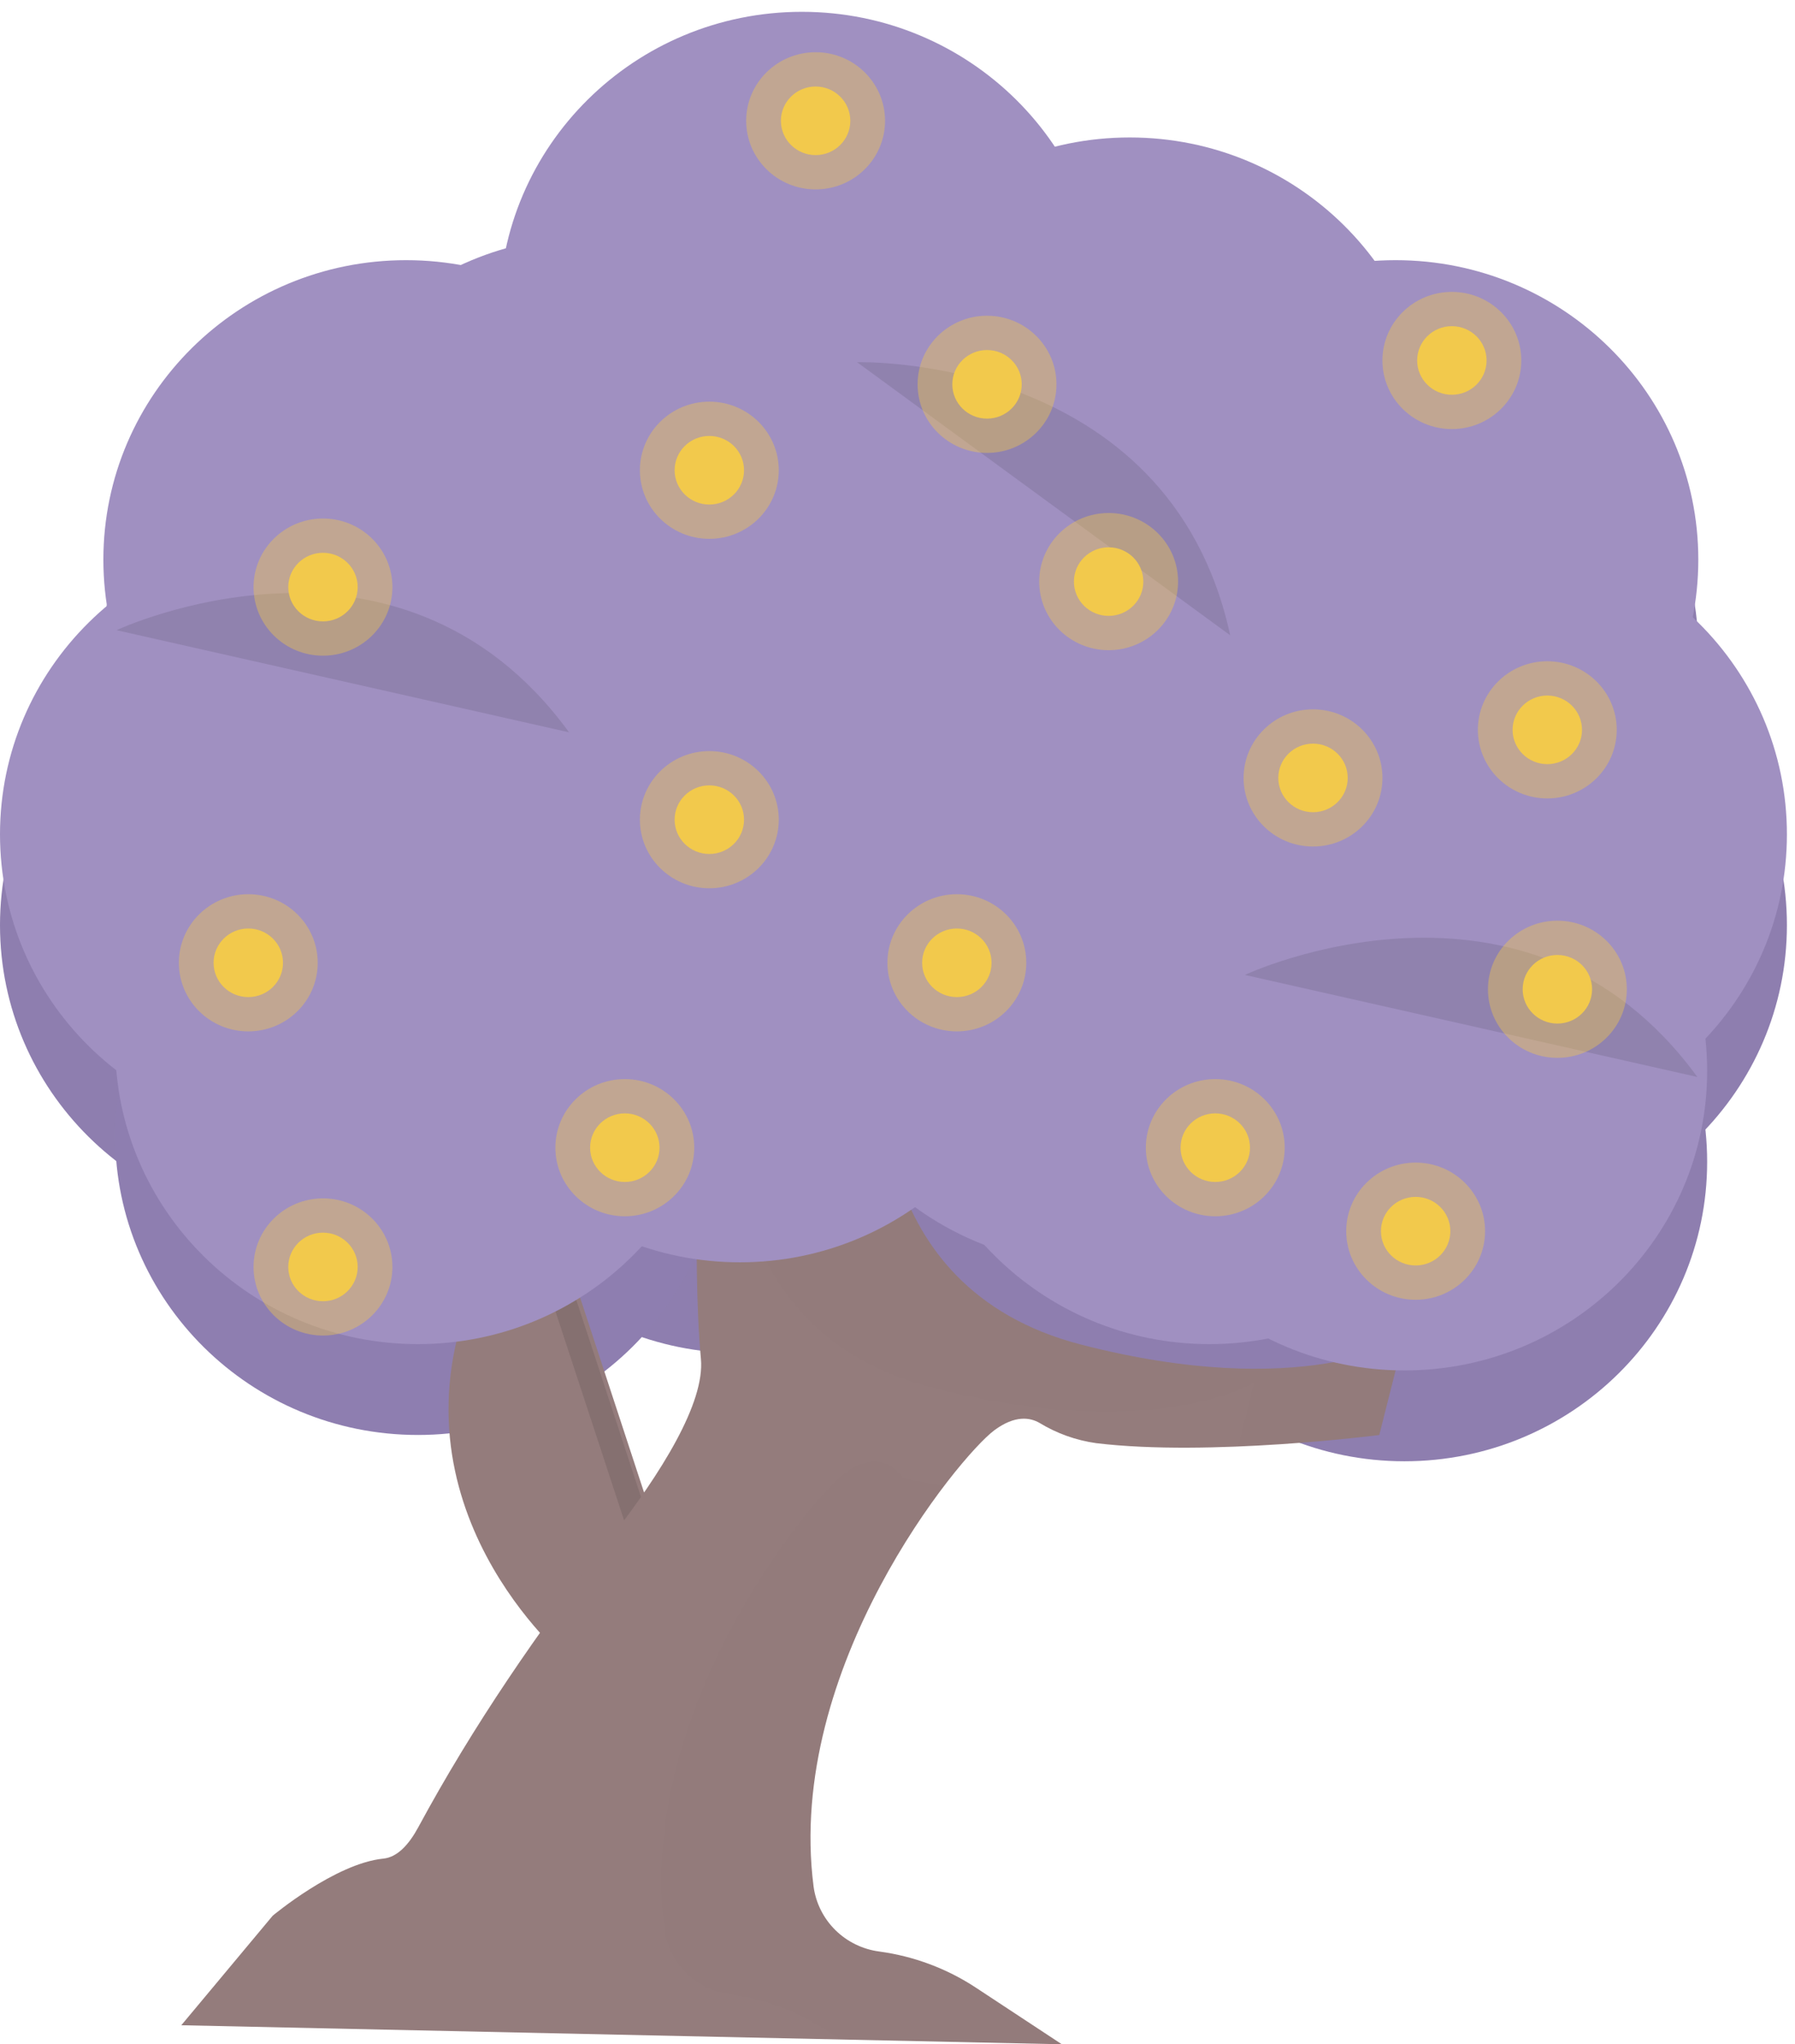 <svg width="152" height="173" viewBox="0 0 152 173" fill="none" xmlns="http://www.w3.org/2000/svg">
<path d="M25.635 50.686C39.793 50.686 51.271 39.34 51.271 25.343C51.271 11.347 39.793 2.11832e-06 25.635 2.11832e-06C11.477 2.11832e-06 0 11.347 0 25.343C0 39.34 11.477 50.686 25.635 50.686Z" transform="translate(9.755 70.75)" fill="#8E7EAF"/>
<path d="M25.635 50.686C39.793 50.686 51.271 39.34 51.271 25.343C51.271 11.347 39.793 0 25.635 0C11.477 0 0 11.347 0 25.343C0 39.34 11.477 50.686 25.635 50.686Z" transform="translate(37.018 63.826)" fill="#8E7EAF"/>
<path d="M25.635 50.686C39.793 50.686 51.271 39.34 51.271 25.343C51.271 11.347 39.793 0 25.635 0C11.477 0 0 11.347 0 25.343C0 39.34 11.477 50.686 25.635 50.686Z" transform="translate(67.028 64.074)" fill="#8E7EAF"/>
<path d="M25.635 50.686C39.793 50.686 51.271 39.34 51.271 25.343C51.271 11.347 39.793 2.11832e-06 25.635 2.11832e-06C11.477 2.11832e-06 0 11.347 0 25.343C0 39.34 11.477 50.686 25.635 50.686Z" transform="translate(76.783 70.75)" fill="#8E7EAF"/>
<path d="M25.635 50.686C39.793 50.686 51.271 39.34 51.271 25.343C51.271 11.347 39.793 -2.72355e-06 25.635 -2.72355e-06C11.477 -2.72355e-06 3.06105e-06 11.347 3.06105e-06 25.343C3.06105e-06 39.34 11.477 50.686 25.635 50.686Z" transform="translate(93.29 72.976)" fill="#8E7EAF"/>
<path d="M25.635 50.686C39.793 50.686 51.271 39.34 51.271 25.343C51.271 11.347 39.793 0 25.635 0C11.477 0 0 11.347 0 25.343C0 39.34 11.477 50.686 25.635 50.686Z" transform="translate(100.044 52.947)" fill="#8E7EAF"/>
<path d="M25.635 50.686C39.793 50.686 51.271 39.34 51.271 25.343C51.271 11.347 39.793 0 25.635 0C11.477 0 -2.14274e-06 11.347 -2.14274e-06 25.343C-2.14274e-06 39.34 11.477 50.686 25.635 50.686Z" transform="translate(92.541 29.704)" fill="#8E7EAF"/>
<path d="M25.635 50.686C39.793 50.686 51.271 39.34 51.271 25.343C51.271 11.347 39.793 0 25.635 0C11.477 0 -3.67326e-06 11.347 -3.67326e-06 25.343C-3.67326e-06 39.34 11.477 50.686 25.635 50.686Z" transform="translate(78.285 29.704)" fill="#8E7EAF"/>
<path d="M25.635 50.686C39.793 50.686 51.271 39.34 51.271 25.343C51.271 11.347 39.793 0 25.635 0C11.477 0 0 11.347 0 25.343C0 39.34 11.477 50.686 25.635 50.686Z" transform="translate(70.03 19.32)" fill="#8E7EAF"/>
<path d="M25.635 50.686C39.793 50.686 51.271 39.34 51.271 25.343C51.271 11.347 39.793 0 25.635 0C11.477 0 0 11.347 0 25.343C0 39.34 11.477 50.686 25.635 50.686Z" transform="translate(49.022 30.694)" fill="#8E7EAF"/>
<path d="M25.635 50.686C39.793 50.686 51.271 39.34 51.271 25.343C51.271 11.347 39.793 0 25.635 0C11.477 0 0 11.347 0 25.343C0 39.34 11.477 50.686 25.635 50.686Z" transform="translate(0 52.947)" fill="#8E7EAF"/>
<path d="M25.635 50.686C39.793 50.686 51.271 39.34 51.271 25.343C51.271 11.347 39.793 0 25.635 0C11.477 0 0 11.347 0 25.343C0 39.34 11.477 50.686 25.635 50.686Z" transform="translate(14.758 40.337)" fill="#8E7EAF"/>
<path d="M25.635 50.686C39.793 50.686 51.271 39.34 51.271 25.343C51.271 11.347 39.793 0 25.635 0C11.477 0 0 11.347 0 25.343C0 39.34 11.477 50.686 25.635 50.686Z" transform="translate(24.262 27.726)" fill="#8E7EAF"/>
<path d="M25.635 50.686C39.793 50.686 51.271 39.34 51.271 25.343C51.271 11.347 39.793 0 25.635 0C11.477 0 0 11.347 0 25.343C0 39.34 11.477 50.686 25.635 50.686Z" transform="translate(42.269 8.687)" fill="#8E7EAF"/>
<path d="M25.635 50.686C39.793 50.686 51.271 39.34 51.271 25.343C51.271 11.347 39.793 0 25.635 0C11.477 0 0 11.347 0 25.343C0 39.34 11.477 50.686 25.635 50.686Z" transform="translate(8.754 29.704)" fill="#8E7EAF"/>
<g opacity="0.1">
<path opacity="0.1" d="M25.635 50.686C39.793 50.686 51.271 39.34 51.271 25.343C51.271 11.347 39.793 2.11832e-06 25.635 2.11832e-06C11.477 2.11832e-06 0 11.347 0 25.343C0 39.34 11.477 50.686 25.635 50.686Z" transform="translate(9.755 70.75)" fill="#8E7EAF"/>
</g>
<path d="M10.072 34.436C10.072 34.436 -5.611 21.411 2.163 2.871L9.916 -2.11832e-06L18.322 25.606L10.072 34.436Z" transform="translate(37.98 106.068)" fill="#947C7C"/>
<path opacity="0.1" d="M1.856 -1.51308e-06L-6.1221e-07 0.687L8.26 25.827L1.051 33.541C1.647 34.129 2.019 34.436 2.019 34.436L10.269 25.606L1.856 -1.51308e-06Z" transform="translate(45.36 105.186)" fill="black"/>
<path d="M103.482 23.764L101.445 31.821C101.445 31.821 87.059 33.675 77.468 32.51C75.772 32.272 74.144 31.692 72.686 30.805C71.876 30.331 70.597 30.125 68.849 31.419C65.855 33.65 51.16 51.499 53.54 70.018C53.725 71.413 54.37 72.709 55.374 73.706C56.379 74.703 57.689 75.344 59.099 75.531C62.03 75.926 64.831 76.974 67.292 78.595L74.564 83.382L3.67326e-06 81.771L7.738 72.504C7.738 72.504 13.035 68.074 17.109 67.67C18.298 67.554 19.279 66.475 20.071 65.01C24.712 56.42 30.264 48.344 36.283 40.631C40.666 35.014 44.345 29.094 44.001 25.375C43.186 16.513 44.001 2.013 44.001 2.013L59.483 1.51308e-06C59.483 1.51308e-06 57.447 19.337 76.189 24.168C94.931 29 103.482 23.764 103.482 23.764Z" transform="translate(15.352 89.618)" fill="#947C7C"/>
<g opacity="0.1">
<path opacity="0.1" d="M46.955 27.383C46.955 27.383 38.397 32.619 19.655 27.795C0.913 22.971 2.961 3.617 2.961 3.617L6.1221e-07 3.996C0.055 2.757 0.098 2.013 0.098 2.013L15.58 1.21047e-06C15.58 1.21047e-06 13.544 19.337 32.285 24.168C51.027 29 59.586 23.767 59.586 23.767L57.55 31.823C57.55 31.823 52.053 32.532 45.588 32.798L46.955 27.383Z" transform="translate(59.248 89.624)" fill="black"/>
<path opacity="0.1" d="M14.011 48.155C11.55 46.534 8.749 45.486 5.819 45.091V45.091C4.411 44.906 3.104 44.268 2.1 43.276C1.095 42.283 0.45 40.992 0.262 39.6C-2.13 21.082 12.572 3.2 15.558 0.979C18.818 -1.438 20.448 1.381 20.448 1.381C21.602 1.68 22.775 1.901 23.959 2.043C18.678 8.984 11.122 22.299 12.89 35.973C13.078 37.365 13.724 38.657 14.728 39.649C15.732 40.642 17.039 41.279 18.447 41.464V41.464C21.377 41.859 24.179 42.907 26.64 44.528L33.912 49.315L15.165 48.911L14.011 48.155Z" transform="translate(55.999 123.681)" fill="black"/>
</g>
<path d="M25.635 50.686C39.793 50.686 51.271 39.34 51.271 25.343C51.271 11.347 39.793 0 25.635 0C11.477 0 0 11.347 0 25.343C0 39.34 11.477 50.686 25.635 50.686Z" transform="translate(9.755 63.063)" fill="#A090C1"/>
<path d="M25.635 50.686C39.793 50.686 51.271 39.34 51.271 25.343C51.271 11.347 39.793 0 25.635 0C11.477 0 0 11.347 0 25.343C0 39.34 11.477 50.686 25.635 50.686Z" transform="translate(37.018 56.139)" fill="#A090C1"/>
<path d="M25.635 50.686C39.793 50.686 51.271 39.34 51.271 25.343C51.271 11.347 39.793 0 25.635 0C11.477 0 0 11.347 0 25.343C0 39.34 11.477 50.686 25.635 50.686Z" transform="translate(67.028 56.387)" fill="#A090C1"/>
<path d="M25.635 50.686C39.793 50.686 51.271 39.34 51.271 25.343C51.271 11.347 39.793 0 25.635 0C11.477 0 0 11.347 0 25.343C0 39.34 11.477 50.686 25.635 50.686Z" transform="translate(76.783 63.063)" fill="#A090C1"/>
<path d="M25.635 50.686C39.793 50.686 51.271 39.34 51.271 25.343C51.271 11.347 39.793 -3.32878e-06 25.635 -3.32878e-06C11.477 -3.32878e-06 3.06105e-06 11.347 3.06105e-06 25.343C3.06105e-06 39.34 11.477 50.686 25.635 50.686Z" transform="translate(93.29 65.288)" fill="#A090C1"/>
<path d="M25.635 50.686C39.793 50.686 51.271 39.34 51.271 25.343C51.271 11.347 39.793 0 25.635 0C11.477 0 0 11.347 0 25.343C0 39.34 11.477 50.686 25.635 50.686Z" transform="translate(100.044 45.261)" fill="#A090C1"/>
<path d="M25.635 50.686C39.793 50.686 51.271 39.34 51.271 25.343C51.271 11.347 39.793 0 25.635 0C11.477 0 -2.14274e-06 11.347 -2.14274e-06 25.343C-2.14274e-06 39.34 11.477 50.686 25.635 50.686Z" transform="translate(92.541 22.017)" fill="#A090C1"/>
<path d="M25.635 50.686C39.793 50.686 51.271 39.34 51.271 25.343C51.271 11.347 39.793 0 25.635 0C11.477 0 -3.67326e-06 11.347 -3.67326e-06 25.343C-3.67326e-06 39.34 11.477 50.686 25.635 50.686Z" transform="translate(78.285 22.017)" fill="#A090C1"/>
<path d="M25.635 50.686C39.793 50.686 51.271 39.34 51.271 25.343C51.271 11.347 39.793 0 25.635 0C11.477 0 0 11.347 0 25.343C0 39.34 11.477 50.686 25.635 50.686Z" transform="translate(70.03 11.633)" fill="#A090C1"/>
<path d="M25.635 50.686C39.793 50.686 51.271 39.34 51.271 25.343C51.271 11.347 39.793 0 25.635 0C11.477 0 0 11.347 0 25.343C0 39.34 11.477 50.686 25.635 50.686Z" transform="translate(49.022 23.006)" fill="#A090C1"/>
<path d="M25.635 50.686C39.793 50.686 51.271 39.34 51.271 25.343C51.271 11.347 39.793 0 25.635 0C11.477 0 0 11.347 0 25.343C0 39.34 11.477 50.686 25.635 50.686Z" transform="translate(0 45.261)" fill="#A090C1"/>
<path d="M25.635 50.686C39.793 50.686 51.271 39.34 51.271 25.343C51.271 11.347 39.793 0 25.635 0C11.477 0 0 11.347 0 25.343C0 39.34 11.477 50.686 25.635 50.686Z" transform="translate(14.758 32.65)" fill="#A090C1"/>
<path d="M25.635 50.686C39.793 50.686 51.271 39.34 51.271 25.343C51.271 11.347 39.793 0 25.635 0C11.477 0 0 11.347 0 25.343C0 39.34 11.477 50.686 25.635 50.686Z" transform="translate(24.262 20.039)" fill="#A090C1"/>
<path d="M25.635 50.686C39.793 50.686 51.271 39.34 51.271 25.343C51.271 11.347 39.793 0 25.635 0C11.477 0 0 11.347 0 25.343C0 39.34 11.477 50.686 25.635 50.686Z" transform="translate(42.269 1)" fill="#A090C1"/>
<path d="M25.635 50.686C39.793 50.686 51.271 39.34 51.271 25.343C51.271 11.347 39.793 0 25.635 0C11.477 0 0 11.347 0 25.343C0 39.34 11.477 50.686 25.635 50.686Z" transform="translate(8.754 22.017)" fill="#A090C1"/>
<path opacity="0.1" d="M-2.75495e-06 3.146C-2.75495e-06 3.146 23.875 -8.047 38.321 11.791Z" transform="translate(9.868 50.184)" fill="black"/>
<path opacity="0.1" d="M-6.1221e-06 0.003C-6.1221e-06 0.003 26.41 -0.785 31.596 23.113Z" transform="translate(72.577 30.65)" fill="black"/>
<path opacity="0.1" d="M7.34652e-06 3.148C7.34652e-06 3.148 23.875 -8.047 38.321 11.785Z" transform="translate(105.41 79.356)" fill="black"/>
<g filter="url(#filter0_f)">
<ellipse cx="5.879" cy="5.804" rx="5.879" ry="5.804" transform="translate(47.03 91.32)" fill="#F2C94C" fill-opacity="0.4"/>
</g>
<g filter="url(#filter1_f)">
<ellipse cx="2.939" cy="2.902" rx="2.939" ry="2.902" transform="translate(49.97 94.221)" fill="#F2C94C"/>
</g>
<g filter="url(#filter2_f)">
<ellipse cx="5.879" cy="5.804" rx="5.879" ry="5.804" transform="translate(97.03 91.32)" fill="#F2C94C" fill-opacity="0.4"/>
</g>
<g filter="url(#filter3_f)">
<ellipse cx="2.939" cy="2.902" rx="2.939" ry="2.902" transform="translate(99.97 94.221)" fill="#F2C94C"/>
</g>
<g filter="url(#filter4_f)">
<ellipse cx="5.879" cy="5.804" rx="5.879" ry="5.804" transform="translate(77.702 26.72)" fill="#F2C94C" fill-opacity="0.4"/>
</g>
<g filter="url(#filter5_f)">
<ellipse cx="2.939" cy="2.902" rx="2.939" ry="2.902" transform="translate(80.642 29.622)" fill="#F2C94C"/>
</g>
<g filter="url(#filter6_f)">
<ellipse cx="5.879" cy="5.804" rx="5.879" ry="5.804" transform="translate(75.147 75.674)" fill="#F2C94C" fill-opacity="0.4"/>
</g>
<g filter="url(#filter7_f)">
<ellipse cx="2.939" cy="2.902" rx="2.939" ry="2.902" transform="translate(78.086 78.576)" fill="#F2C94C"/>
</g>
<g filter="url(#filter8_f)">
<ellipse cx="5.879" cy="5.804" rx="5.879" ry="5.804" transform="translate(88 43.414)" fill="#F2C94C" fill-opacity="0.4"/>
</g>
<g filter="url(#filter9_f)">
<ellipse cx="2.939" cy="2.902" rx="2.939" ry="2.902" transform="translate(90.939 46.316)" fill="#F2C94C"/>
</g>
<g filter="url(#filter10_f)">
<ellipse cx="5.879" cy="5.804" rx="5.879" ry="5.804" transform="translate(125.146 55.96)" fill="#F2C94C" fill-opacity="0.4"/>
</g>
<g filter="url(#filter11_f)">
<ellipse cx="2.939" cy="2.902" rx="2.939" ry="2.902" transform="translate(128.086 58.862)" fill="#F2C94C"/>
</g>
<g filter="url(#filter12_f)">
<ellipse cx="5.879" cy="5.804" rx="5.879" ry="5.804" transform="translate(15.146 75.674)" fill="#F2C94C" fill-opacity="0.4"/>
</g>
<g filter="url(#filter13_f)">
<ellipse cx="2.939" cy="2.902" rx="2.939" ry="2.902" transform="translate(18.086 78.576)" fill="#F2C94C"/>
</g>
<g filter="url(#filter14_f)">
<ellipse cx="5.879" cy="5.804" rx="5.879" ry="5.804" transform="translate(54.187 63.563)" fill="#F2C94C" fill-opacity="0.4"/>
</g>
<g filter="url(#filter15_f)">
<ellipse cx="2.939" cy="2.902" rx="2.939" ry="2.902" transform="translate(57.126 66.464)" fill="#F2C94C"/>
</g>
<g filter="url(#filter16_f)">
<ellipse cx="5.879" cy="5.804" rx="5.879" ry="5.804" transform="translate(54.187 33.991)" fill="#F2C94C" fill-opacity="0.4"/>
</g>
<g filter="url(#filter17_f)">
<ellipse cx="2.939" cy="2.902" rx="2.939" ry="2.902" transform="translate(57.126 36.893)" fill="#F2C94C"/>
</g>
<g filter="url(#filter18_f)">
<ellipse cx="5.879" cy="5.804" rx="5.879" ry="5.804" transform="translate(63.187 4.42)" fill="#F2C94C" fill-opacity="0.4"/>
</g>
<g filter="url(#filter19_f)">
<ellipse cx="2.939" cy="2.902" rx="2.939" ry="2.902" transform="translate(66.126 7.322)" fill="#F2C94C"/>
</g>
<g filter="url(#filter20_f)">
<ellipse cx="5.879" cy="5.804" rx="5.879" ry="5.804" transform="translate(21.471 101.414)" fill="#F2C94C" fill-opacity="0.4"/>
</g>
<g filter="url(#filter21_f)">
<ellipse cx="2.939" cy="2.902" rx="2.939" ry="2.902" transform="translate(24.41 104.315)" fill="#F2C94C"/>
</g>
<g filter="url(#filter22_f)">
<ellipse cx="5.879" cy="5.804" rx="5.879" ry="5.804" transform="translate(21.471 43.88)" fill="#F2C94C" fill-opacity="0.4"/>
</g>
<g filter="url(#filter23_f)">
<ellipse cx="2.939" cy="2.902" rx="2.939" ry="2.902" transform="translate(24.41 46.781)" fill="#F2C94C"/>
</g>
<g filter="url(#filter24_f)">
<ellipse cx="5.879" cy="5.804" rx="5.879" ry="5.804" transform="translate(105.307 60.029)" fill="#F2C94C" fill-opacity="0.4"/>
</g>
<g filter="url(#filter25_f)">
<ellipse cx="2.939" cy="2.902" rx="2.939" ry="2.902" transform="translate(108.246 62.931)" fill="#F2C94C"/>
</g>
<g filter="url(#filter26_f)">
<ellipse cx="5.879" cy="5.804" rx="5.879" ry="5.804" transform="translate(126 77.914)" fill="#F2C94C" fill-opacity="0.4"/>
</g>
<g filter="url(#filter27_f)">
<ellipse cx="2.939" cy="2.902" rx="2.939" ry="2.902" transform="translate(128.939 80.816)" fill="#F2C94C"/>
</g>
<g filter="url(#filter28_f)">
<ellipse cx="5.879" cy="5.804" rx="5.879" ry="5.804" transform="translate(117.064 24.702)" fill="#F2C94C" fill-opacity="0.4"/>
</g>
<g filter="url(#filter29_f)">
<ellipse cx="2.939" cy="2.902" rx="2.939" ry="2.902" transform="translate(120.004 27.603)" fill="#F2C94C"/>
</g>
<g filter="url(#filter30_f)">
<ellipse cx="5.879" cy="5.804" rx="5.879" ry="5.804" transform="translate(113.997 98.386)" fill="#F2C94C" fill-opacity="0.4"/>
</g>
<g filter="url(#filter31_f)">
<ellipse cx="2.939" cy="2.902" rx="2.939" ry="2.902" transform="translate(116.937 101.287)" fill="#F2C94C"/>
</g>
<defs>
<filter id="filter0_f" x="43.021" y="87.31" width="19.777" height="19.627" filterUnits="userSpaceOnUse" color-interpolation-filters="sRGB">
<feFlood flood-opacity="0" result="BackgroundImageFix"/>
<feBlend mode="normal" in="SourceGraphic" in2="BackgroundImageFix" result="shape"/>
<feGaussianBlur stdDeviation="2.005" result="effect1_foregroundBlur"/>
</filter>
<filter id="filter1_f" x="47.965" y="92.216" width="9.888" height="9.813" filterUnits="userSpaceOnUse" color-interpolation-filters="sRGB">
<feFlood flood-opacity="0" result="BackgroundImageFix"/>
<feBlend mode="normal" in="SourceGraphic" in2="BackgroundImageFix" result="shape"/>
<feGaussianBlur stdDeviation="1.002" result="effect1_foregroundBlur"/>
</filter>
<filter id="filter2_f" x="93.021" y="87.31" width="19.777" height="19.627" filterUnits="userSpaceOnUse" color-interpolation-filters="sRGB">
<feFlood flood-opacity="0" result="BackgroundImageFix"/>
<feBlend mode="normal" in="SourceGraphic" in2="BackgroundImageFix" result="shape"/>
<feGaussianBlur stdDeviation="2.005" result="effect1_foregroundBlur"/>
</filter>
<filter id="filter3_f" x="97.965" y="92.216" width="9.888" height="9.813" filterUnits="userSpaceOnUse" color-interpolation-filters="sRGB">
<feFlood flood-opacity="0" result="BackgroundImageFix"/>
<feBlend mode="normal" in="SourceGraphic" in2="BackgroundImageFix" result="shape"/>
<feGaussianBlur stdDeviation="1.002" result="effect1_foregroundBlur"/>
</filter>
<filter id="filter4_f" x="73.693" y="22.71" width="19.777" height="19.627" filterUnits="userSpaceOnUse" color-interpolation-filters="sRGB">
<feFlood flood-opacity="0" result="BackgroundImageFix"/>
<feBlend mode="normal" in="SourceGraphic" in2="BackgroundImageFix" result="shape"/>
<feGaussianBlur stdDeviation="2.005" result="effect1_foregroundBlur"/>
</filter>
<filter id="filter5_f" x="78.637" y="27.617" width="9.888" height="9.813" filterUnits="userSpaceOnUse" color-interpolation-filters="sRGB">
<feFlood flood-opacity="0" result="BackgroundImageFix"/>
<feBlend mode="normal" in="SourceGraphic" in2="BackgroundImageFix" result="shape"/>
<feGaussianBlur stdDeviation="1.002" result="effect1_foregroundBlur"/>
</filter>
<filter id="filter6_f" x="71.137" y="71.665" width="19.777" height="19.627" filterUnits="userSpaceOnUse" color-interpolation-filters="sRGB">
<feFlood flood-opacity="0" result="BackgroundImageFix"/>
<feBlend mode="normal" in="SourceGraphic" in2="BackgroundImageFix" result="shape"/>
<feGaussianBlur stdDeviation="2.005" result="effect1_foregroundBlur"/>
</filter>
<filter id="filter7_f" x="76.081" y="76.571" width="9.888" height="9.813" filterUnits="userSpaceOnUse" color-interpolation-filters="sRGB">
<feFlood flood-opacity="0" result="BackgroundImageFix"/>
<feBlend mode="normal" in="SourceGraphic" in2="BackgroundImageFix" result="shape"/>
<feGaussianBlur stdDeviation="1.002" result="effect1_foregroundBlur"/>
</filter>
<filter id="filter8_f" x="83.99" y="39.404" width="19.777" height="19.627" filterUnits="userSpaceOnUse" color-interpolation-filters="sRGB">
<feFlood flood-opacity="0" result="BackgroundImageFix"/>
<feBlend mode="normal" in="SourceGraphic" in2="BackgroundImageFix" result="shape"/>
<feGaussianBlur stdDeviation="2.005" result="effect1_foregroundBlur"/>
</filter>
<filter id="filter9_f" x="88.935" y="44.311" width="9.888" height="9.813" filterUnits="userSpaceOnUse" color-interpolation-filters="sRGB">
<feFlood flood-opacity="0" result="BackgroundImageFix"/>
<feBlend mode="normal" in="SourceGraphic" in2="BackgroundImageFix" result="shape"/>
<feGaussianBlur stdDeviation="1.002" result="effect1_foregroundBlur"/>
</filter>
<filter id="filter10_f" x="121.137" y="51.951" width="19.777" height="19.627" filterUnits="userSpaceOnUse" color-interpolation-filters="sRGB">
<feFlood flood-opacity="0" result="BackgroundImageFix"/>
<feBlend mode="normal" in="SourceGraphic" in2="BackgroundImageFix" result="shape"/>
<feGaussianBlur stdDeviation="2.005" result="effect1_foregroundBlur"/>
</filter>
<filter id="filter11_f" x="126.081" y="56.857" width="9.888" height="9.813" filterUnits="userSpaceOnUse" color-interpolation-filters="sRGB">
<feFlood flood-opacity="0" result="BackgroundImageFix"/>
<feBlend mode="normal" in="SourceGraphic" in2="BackgroundImageFix" result="shape"/>
<feGaussianBlur stdDeviation="1.002" result="effect1_foregroundBlur"/>
</filter>
<filter id="filter12_f" x="11.137" y="71.665" width="19.777" height="19.627" filterUnits="userSpaceOnUse" color-interpolation-filters="sRGB">
<feFlood flood-opacity="0" result="BackgroundImageFix"/>
<feBlend mode="normal" in="SourceGraphic" in2="BackgroundImageFix" result="shape"/>
<feGaussianBlur stdDeviation="2.005" result="effect1_foregroundBlur"/>
</filter>
<filter id="filter13_f" x="16.081" y="76.571" width="9.888" height="9.813" filterUnits="userSpaceOnUse" color-interpolation-filters="sRGB">
<feFlood flood-opacity="0" result="BackgroundImageFix"/>
<feBlend mode="normal" in="SourceGraphic" in2="BackgroundImageFix" result="shape"/>
<feGaussianBlur stdDeviation="1.002" result="effect1_foregroundBlur"/>
</filter>
<filter id="filter14_f" x="50.177" y="59.553" width="19.777" height="19.627" filterUnits="userSpaceOnUse" color-interpolation-filters="sRGB">
<feFlood flood-opacity="0" result="BackgroundImageFix"/>
<feBlend mode="normal" in="SourceGraphic" in2="BackgroundImageFix" result="shape"/>
<feGaussianBlur stdDeviation="2.005" result="effect1_foregroundBlur"/>
</filter>
<filter id="filter15_f" x="55.121" y="64.459" width="9.888" height="9.813" filterUnits="userSpaceOnUse" color-interpolation-filters="sRGB">
<feFlood flood-opacity="0" result="BackgroundImageFix"/>
<feBlend mode="normal" in="SourceGraphic" in2="BackgroundImageFix" result="shape"/>
<feGaussianBlur stdDeviation="1.002" result="effect1_foregroundBlur"/>
</filter>
<filter id="filter16_f" x="50.177" y="29.982" width="19.777" height="19.627" filterUnits="userSpaceOnUse" color-interpolation-filters="sRGB">
<feFlood flood-opacity="0" result="BackgroundImageFix"/>
<feBlend mode="normal" in="SourceGraphic" in2="BackgroundImageFix" result="shape"/>
<feGaussianBlur stdDeviation="2.005" result="effect1_foregroundBlur"/>
</filter>
<filter id="filter17_f" x="55.121" y="34.888" width="9.888" height="9.813" filterUnits="userSpaceOnUse" color-interpolation-filters="sRGB">
<feFlood flood-opacity="0" result="BackgroundImageFix"/>
<feBlend mode="normal" in="SourceGraphic" in2="BackgroundImageFix" result="shape"/>
<feGaussianBlur stdDeviation="1.002" result="effect1_foregroundBlur"/>
</filter>
<filter id="filter18_f" x="59.177" y="0.411" width="19.777" height="19.627" filterUnits="userSpaceOnUse" color-interpolation-filters="sRGB">
<feFlood flood-opacity="0" result="BackgroundImageFix"/>
<feBlend mode="normal" in="SourceGraphic" in2="BackgroundImageFix" result="shape"/>
<feGaussianBlur stdDeviation="2.005" result="effect1_foregroundBlur"/>
</filter>
<filter id="filter19_f" x="64.121" y="5.317" width="9.888" height="9.813" filterUnits="userSpaceOnUse" color-interpolation-filters="sRGB">
<feFlood flood-opacity="0" result="BackgroundImageFix"/>
<feBlend mode="normal" in="SourceGraphic" in2="BackgroundImageFix" result="shape"/>
<feGaussianBlur stdDeviation="1.002" result="effect1_foregroundBlur"/>
</filter>
<filter id="filter20_f" x="17.461" y="97.404" width="19.777" height="19.627" filterUnits="userSpaceOnUse" color-interpolation-filters="sRGB">
<feFlood flood-opacity="0" result="BackgroundImageFix"/>
<feBlend mode="normal" in="SourceGraphic" in2="BackgroundImageFix" result="shape"/>
<feGaussianBlur stdDeviation="2.005" result="effect1_foregroundBlur"/>
</filter>
<filter id="filter21_f" x="22.405" y="102.311" width="9.888" height="9.813" filterUnits="userSpaceOnUse" color-interpolation-filters="sRGB">
<feFlood flood-opacity="0" result="BackgroundImageFix"/>
<feBlend mode="normal" in="SourceGraphic" in2="BackgroundImageFix" result="shape"/>
<feGaussianBlur stdDeviation="1.002" result="effect1_foregroundBlur"/>
</filter>
<filter id="filter22_f" x="17.461" y="39.87" width="19.777" height="19.627" filterUnits="userSpaceOnUse" color-interpolation-filters="sRGB">
<feFlood flood-opacity="0" result="BackgroundImageFix"/>
<feBlend mode="normal" in="SourceGraphic" in2="BackgroundImageFix" result="shape"/>
<feGaussianBlur stdDeviation="2.005" result="effect1_foregroundBlur"/>
</filter>
<filter id="filter23_f" x="22.405" y="44.777" width="9.888" height="9.813" filterUnits="userSpaceOnUse" color-interpolation-filters="sRGB">
<feFlood flood-opacity="0" result="BackgroundImageFix"/>
<feBlend mode="normal" in="SourceGraphic" in2="BackgroundImageFix" result="shape"/>
<feGaussianBlur stdDeviation="1.002" result="effect1_foregroundBlur"/>
</filter>
<filter id="filter24_f" x="101.297" y="56.019" width="19.777" height="19.627" filterUnits="userSpaceOnUse" color-interpolation-filters="sRGB">
<feFlood flood-opacity="0" result="BackgroundImageFix"/>
<feBlend mode="normal" in="SourceGraphic" in2="BackgroundImageFix" result="shape"/>
<feGaussianBlur stdDeviation="2.005" result="effect1_foregroundBlur"/>
</filter>
<filter id="filter25_f" x="106.241" y="60.926" width="9.888" height="9.813" filterUnits="userSpaceOnUse" color-interpolation-filters="sRGB">
<feFlood flood-opacity="0" result="BackgroundImageFix"/>
<feBlend mode="normal" in="SourceGraphic" in2="BackgroundImageFix" result="shape"/>
<feGaussianBlur stdDeviation="1.002" result="effect1_foregroundBlur"/>
</filter>
<filter id="filter26_f" x="121.99" y="73.904" width="19.777" height="19.627" filterUnits="userSpaceOnUse" color-interpolation-filters="sRGB">
<feFlood flood-opacity="0" result="BackgroundImageFix"/>
<feBlend mode="normal" in="SourceGraphic" in2="BackgroundImageFix" result="shape"/>
<feGaussianBlur stdDeviation="2.005" result="effect1_foregroundBlur"/>
</filter>
<filter id="filter27_f" x="126.935" y="78.811" width="9.888" height="9.813" filterUnits="userSpaceOnUse" color-interpolation-filters="sRGB">
<feFlood flood-opacity="0" result="BackgroundImageFix"/>
<feBlend mode="normal" in="SourceGraphic" in2="BackgroundImageFix" result="shape"/>
<feGaussianBlur stdDeviation="1.002" result="effect1_foregroundBlur"/>
</filter>
<filter id="filter28_f" x="113.055" y="20.692" width="19.777" height="19.627" filterUnits="userSpaceOnUse" color-interpolation-filters="sRGB">
<feFlood flood-opacity="0" result="BackgroundImageFix"/>
<feBlend mode="normal" in="SourceGraphic" in2="BackgroundImageFix" result="shape"/>
<feGaussianBlur stdDeviation="2.005" result="effect1_foregroundBlur"/>
</filter>
<filter id="filter29_f" x="117.999" y="25.598" width="9.888" height="9.813" filterUnits="userSpaceOnUse" color-interpolation-filters="sRGB">
<feFlood flood-opacity="0" result="BackgroundImageFix"/>
<feBlend mode="normal" in="SourceGraphic" in2="BackgroundImageFix" result="shape"/>
<feGaussianBlur stdDeviation="1.002" result="effect1_foregroundBlur"/>
</filter>
<filter id="filter30_f" x="109.987" y="94.376" width="19.777" height="19.627" filterUnits="userSpaceOnUse" color-interpolation-filters="sRGB">
<feFlood flood-opacity="0" result="BackgroundImageFix"/>
<feBlend mode="normal" in="SourceGraphic" in2="BackgroundImageFix" result="shape"/>
<feGaussianBlur stdDeviation="2.005" result="effect1_foregroundBlur"/>
</filter>
<filter id="filter31_f" x="114.932" y="99.283" width="9.888" height="9.813" filterUnits="userSpaceOnUse" color-interpolation-filters="sRGB">
<feFlood flood-opacity="0" result="BackgroundImageFix"/>
<feBlend mode="normal" in="SourceGraphic" in2="BackgroundImageFix" result="shape"/>
<feGaussianBlur stdDeviation="1.002" result="effect1_foregroundBlur"/>
</filter>
</defs>
</svg>

